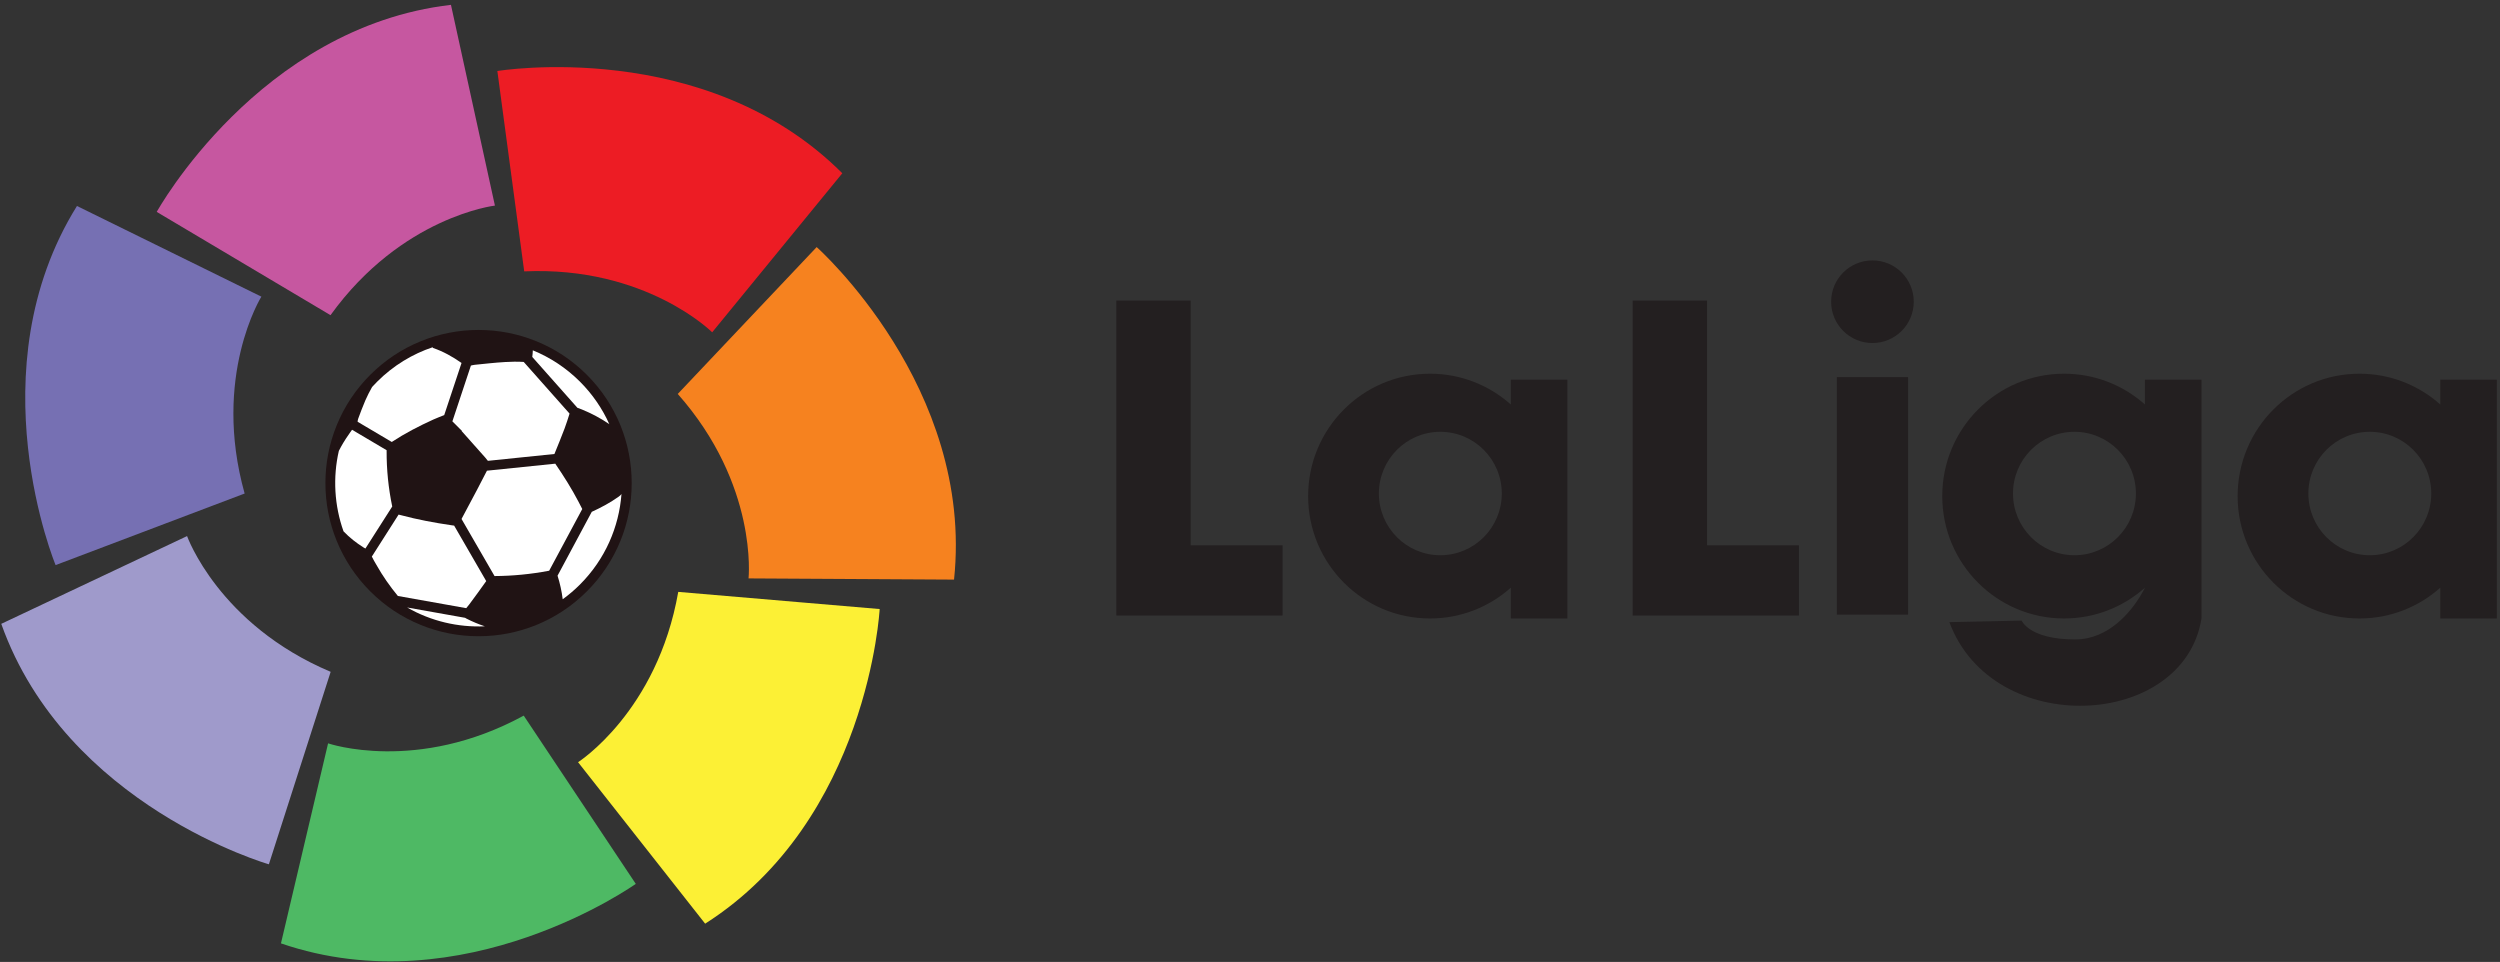 <?xml version="1.0" encoding="UTF-8"?>
<svg xmlns="http://www.w3.org/2000/svg" xmlns:xlink="http://www.w3.org/1999/xlink" width="512pt" height="197pt" viewBox="0 0 512 197" version="1.1">
<rect x="0" y="0" width="512" height="197" fill="#333333" stroke="none"/>
<g id="surface1">
<path style=" stroke:none;fill-rule:evenodd;fill:rgb(92.899%,10.999%,14.099%);fill-opacity:1;" d="M 107.359 55.578 L 101.859 14.543 C 101.859 14.543 144.48 7.457 172.504 35.484 L 145.855 68.055 C 145.855 68.055 132.27 54.469 107.359 55.578 "/>
<path style=" stroke:none;fill-rule:evenodd;fill:rgb(96.1%,50.999%,12.199%);fill-opacity:1;" d="M 138.805 80.68 L 167.254 50.602 C 167.254 50.602 199.559 79.289 195.387 118.703 L 153.301 118.457 C 153.301 118.457 155.324 99.352 138.805 80.68 "/>
<path style=" stroke:none;fill-rule:evenodd;fill:rgb(98.799%,94.099%,20.799%);fill-opacity:1;" d="M 138.906 121.219 L 180.156 124.734 C 180.156 124.734 177.844 167.879 144.414 189.168 L 118.387 156.098 C 118.387 156.098 134.594 145.777 138.906 121.219 "/>
<path style=" stroke:none;fill-rule:evenodd;fill:rgb(30.6%,72.499%,39.2%);fill-opacity:1;" d="M 107.258 146.559 L 130.207 181.016 C 130.207 181.016 95.02 206.086 57.539 193.203 L 67.191 152.238 C 67.191 152.238 85.359 158.484 107.258 146.559 "/>
<path style=" stroke:none;fill-rule:evenodd;fill:rgb(62.399%,60.399%,79.599%);fill-opacity:1;" d="M 67.719 137.59 L 55.066 177.008 C 55.066 177.008 13.535 165.105 0.258 127.762 L 38.312 109.789 C 38.312 109.789 44.75 127.891 67.719 137.59 "/>
<path style=" stroke:none;fill-rule:evenodd;fill:rgb(46.3%,43.9%,70.2%);fill-opacity:1;" d="M 50.102 101.074 L 11.387 115.734 C 11.387 115.734 -5.18 75.836 15.762 42.184 L 53.527 60.754 C 53.527 60.754 43.375 77.066 50.102 101.074 "/>
<path style=" stroke:none;fill-rule:evenodd;fill:rgb(77.599%,34.099%,62.7%);fill-opacity:1;" d="M 67.688 64.547 L 32.098 43.395 C 32.098 43.395 52.988 5.578 92.355 0.992 L 101.359 42.105 C 101.359 42.105 82.273 44.328 67.688 64.547 "/>
<path style=" stroke:none;fill-rule:nonzero;fill:rgb(12.5%,7.5%,8.199%);fill-opacity:1;" d="M 86.207 69.871 C 82.316 71.449 78.828 73.766 75.832 76.762 C 72.836 79.754 70.523 83.246 68.941 87.137 C 67.418 90.895 66.645 94.867 66.645 98.938 C 66.645 103.012 67.418 106.984 68.941 110.738 C 70.523 114.629 72.84 118.121 75.832 121.113 C 78.828 124.109 82.316 126.426 86.207 128.004 C 89.965 129.531 93.938 130.301 98.008 130.301 C 102.082 130.301 106.055 129.527 109.812 128.004 C 113.703 126.426 117.195 124.109 120.188 121.113 C 123.18 118.121 125.496 114.633 127.078 110.738 C 128.602 106.984 129.371 103.012 129.371 98.938 C 129.371 94.867 128.602 90.895 127.078 87.137 C 125.496 83.246 123.18 79.754 120.188 76.762 C 117.195 73.766 113.703 71.449 109.812 69.871 C 106.055 68.348 102.082 67.574 98.008 67.574 C 93.938 67.574 89.965 68.348 86.207 69.871 "/>
<path style=" stroke:none;fill-rule:nonzero;fill:rgb(100%,100%,100%);fill-opacity:1;" d="M 74.484 112.141 C 72.973 111.191 71.582 110.102 70.352 108.816 C 68.469 103.516 68.148 97.781 69.395 92.34 C 69.984 91.18 70.648 90.07 71.406 89.008 C 71.637 88.68 71.852 88.336 72.102 88.016 L 79.18 92.203 C 79.18 92.258 79.18 92.32 79.18 92.383 C 79.164 96.188 79.547 99.969 80.32 103.691 C 80.32 103.711 80.324 103.719 80.328 103.734 L 74.836 112.34 C 74.719 112.281 74.602 112.215 74.484 112.141 "/>
<path style=" stroke:none;fill-rule:nonzero;fill:rgb(100%,100%,100%);fill-opacity:1;" d="M 95.527 126.691 C 96.75 127.312 98.008 127.84 99.297 128.27 C 93.812 128.508 88.277 127.223 83.383 124.414 L 95.25 126.527 C 95.34 126.586 95.43 126.641 95.527 126.691 "/>
<path style=" stroke:none;fill-rule:nonzero;fill:rgb(100%,100%,100%);fill-opacity:1;" d="M 95.484 124.551 L 81.484 122.055 C 79.844 120.066 78.371 117.961 77.105 115.711 C 76.785 115.141 76.422 114.582 76.152 113.984 L 81.633 105.387 C 81.758 105.418 81.891 105.453 82.047 105.492 C 85.477 106.41 88.969 107.062 92.484 107.574 C 92.688 107.602 92.859 107.629 93.008 107.645 L 99.578 119.008 C 98.438 120.613 97.285 122.207 96.105 123.785 C 95.91 124.047 95.703 124.297 95.484 124.551 "/>
<path style=" stroke:none;fill-rule:nonzero;fill:rgb(100%,100%,100%);fill-opacity:1;" d="M 118.781 119.707 C 117.664 120.824 116.48 121.828 115.242 122.727 C 115.039 121.086 114.684 119.473 114.184 117.902 L 121.195 104.82 C 123.129 103.938 124.992 102.941 126.723 101.703 C 126.949 101.547 127.137 101.367 127.281 101.172 C 126.773 107.93 123.938 114.547 118.781 119.707 "/>
<path style=" stroke:none;fill-rule:nonzero;fill:rgb(100%,100%,100%);fill-opacity:1;" d="M 118.469 102.738 C 118.727 103.238 118.984 103.738 119.246 104.25 L 112.469 116.887 C 112.43 116.895 112.395 116.902 112.355 116.906 C 108.695 117.594 105.004 117.957 101.281 117.977 L 94.52 106.285 C 95.57 104.328 96.613 102.371 97.648 100.406 C 98.352 99.074 99.039 97.734 99.727 96.398 L 113.719 94.961 C 115.434 97.473 117.059 100.039 118.469 102.738 "/>
<path style=" stroke:none;fill-rule:nonzero;fill:rgb(100%,100%,100%);fill-opacity:1;" d="M 115.629 87.75 C 114.965 89.504 114.254 91.238 113.547 92.977 L 99.918 94.379 C 99.758 94.16 99.586 93.953 99.41 93.75 C 97.797 91.926 96.18 90.113 94.562 88.297 C 94.578 88.281 94.594 88.266 94.605 88.25 C 93.953 87.598 93.297 86.945 92.648 86.293 L 96.441 74.867 C 96.703 74.801 96.965 74.742 97.234 74.711 C 99.297 74.504 101.359 74.266 103.43 74.145 C 104.695 74.074 105.969 74.035 107.258 74.125 L 116.645 84.707 C 116.32 85.727 116.008 86.754 115.629 87.75 "/>
<path style=" stroke:none;fill-rule:nonzero;fill:rgb(100%,100%,100%);fill-opacity:1;" d="M 118.781 78.168 C 121.371 80.758 123.375 83.719 124.793 86.875 C 123.039 85.668 121.164 84.676 119.191 83.867 C 118.883 83.738 118.57 83.629 118.25 83.516 L 109.008 73.102 C 109.074 72.652 109.105 72.203 109.121 71.746 C 112.637 73.18 115.93 75.32 118.781 78.168 "/>
<path style=" stroke:none;fill-rule:nonzero;fill:rgb(100%,100%,100%);fill-opacity:1;" d="M 88.602 71.199 C 88.641 71.227 88.656 71.25 88.68 71.258 C 90.789 71.984 92.711 73.062 94.523 74.336 L 90.977 85.012 C 90.961 85.016 90.941 85.02 90.926 85.031 C 90.199 85.328 89.461 85.598 88.746 85.922 C 85.805 87.258 82.934 88.742 80.234 90.516 L 73.238 86.379 C 73.25 86.16 73.285 85.938 73.359 85.742 C 73.828 84.488 74.289 83.23 74.82 82.004 C 75.23 81.059 75.699 80.148 76.207 79.254 C 76.539 78.887 76.883 78.523 77.242 78.168 C 80.562 74.848 84.488 72.488 88.668 71.094 C 88.648 71.129 88.625 71.164 88.602 71.199 "/>
<path style=" stroke:none;fill-rule:evenodd;fill:rgb(13.699%,12.199%,12.5%);fill-opacity:1;" d="M 228.621 61.551 L 243.848 61.551 L 243.848 111.676 L 262.672 111.676 L 262.672 126.059 L 228.621 126.059 L 228.621 61.551 "/>
<path style=" stroke:none;fill-rule:evenodd;fill:rgb(13.699%,12.199%,12.5%);fill-opacity:1;" d="M 320.996 77.754 L 309.414 77.754 L 309.414 82.84 C 305.012 78.918 299.219 76.535 292.867 76.535 C 279.082 76.535 267.906 87.758 267.906 101.602 C 267.906 115.441 279.082 126.664 292.867 126.664 C 299.219 126.664 305.012 124.281 309.414 120.359 L 309.414 126.664 L 320.996 126.664 Z M 294.98 88.434 C 301.93 88.434 307.566 94.09 307.566 101.07 C 307.566 108.051 301.93 113.711 294.98 113.711 C 288.031 113.711 282.395 108.051 282.395 101.07 C 282.395 94.09 288.031 88.434 294.98 88.434 "/>
<path style=" stroke:none;fill-rule:evenodd;fill:rgb(13.699%,12.199%,12.5%);fill-opacity:1;" d="M 450.863 77.754 L 439.281 77.754 L 439.281 82.84 C 434.879 78.918 429.082 76.535 422.734 76.535 C 408.949 76.535 397.773 87.758 397.773 101.602 C 397.773 115.441 408.949 126.664 422.734 126.664 C 429.082 126.664 434.879 124.281 439.281 120.359 C 439.281 120.359 438.957 121.066 438.309 122.117 C 436.453 125.129 431.965 130.957 424.984 130.957 C 415.57 130.957 414.039 127.098 414.039 127.098 L 399.234 127.414 C 408.094 151.344 447.227 149.375 450.863 126.664 Z M 424.848 88.434 C 431.797 88.434 437.434 94.09 437.434 101.07 C 437.434 108.051 431.797 113.711 424.848 113.711 C 417.898 113.711 412.262 108.051 412.262 101.07 C 412.262 94.09 417.898 88.434 424.848 88.434 "/>
<path style=" stroke:none;fill-rule:evenodd;fill:rgb(13.699%,12.199%,12.5%);fill-opacity:1;" d="M 511.355 77.754 L 499.773 77.754 L 499.773 82.84 C 495.367 78.918 489.574 76.535 483.223 76.535 C 469.441 76.535 458.266 87.758 458.266 101.602 C 458.266 115.441 469.441 126.664 483.223 126.664 C 489.574 126.664 495.367 124.281 499.773 120.359 L 499.773 126.664 L 511.355 126.664 Z M 485.34 88.434 C 492.289 88.434 497.922 94.09 497.922 101.07 C 497.922 108.051 492.289 113.711 485.34 113.711 C 478.391 113.711 472.754 108.051 472.754 101.07 C 472.754 94.09 478.391 88.434 485.34 88.434 "/>
<path style=" stroke:none;fill-rule:evenodd;fill:rgb(13.699%,12.199%,12.5%);fill-opacity:1;" d="M 376.18 77.234 L 390.773 77.234 L 390.773 125.879 L 376.18 125.879 L 376.18 77.234 "/>
<path style=" stroke:none;fill-rule:evenodd;fill:rgb(13.699%,12.199%,12.5%);fill-opacity:1;" d="M 383.477 53.332 C 388.148 53.332 391.938 57.117 391.938 61.793 C 391.938 66.465 388.148 70.254 383.477 70.254 C 378.801 70.254 375.016 66.465 375.016 61.793 C 375.016 57.117 378.801 53.332 383.477 53.332 "/>
<path style=" stroke:none;fill-rule:evenodd;fill:rgb(13.699%,12.199%,12.5%);fill-opacity:1;" d="M 334.371 61.551 L 349.602 61.551 L 349.602 111.676 L 368.426 111.676 L 368.426 126.059 L 334.371 126.059 L 334.371 61.551 "/>
</g>
</svg>
